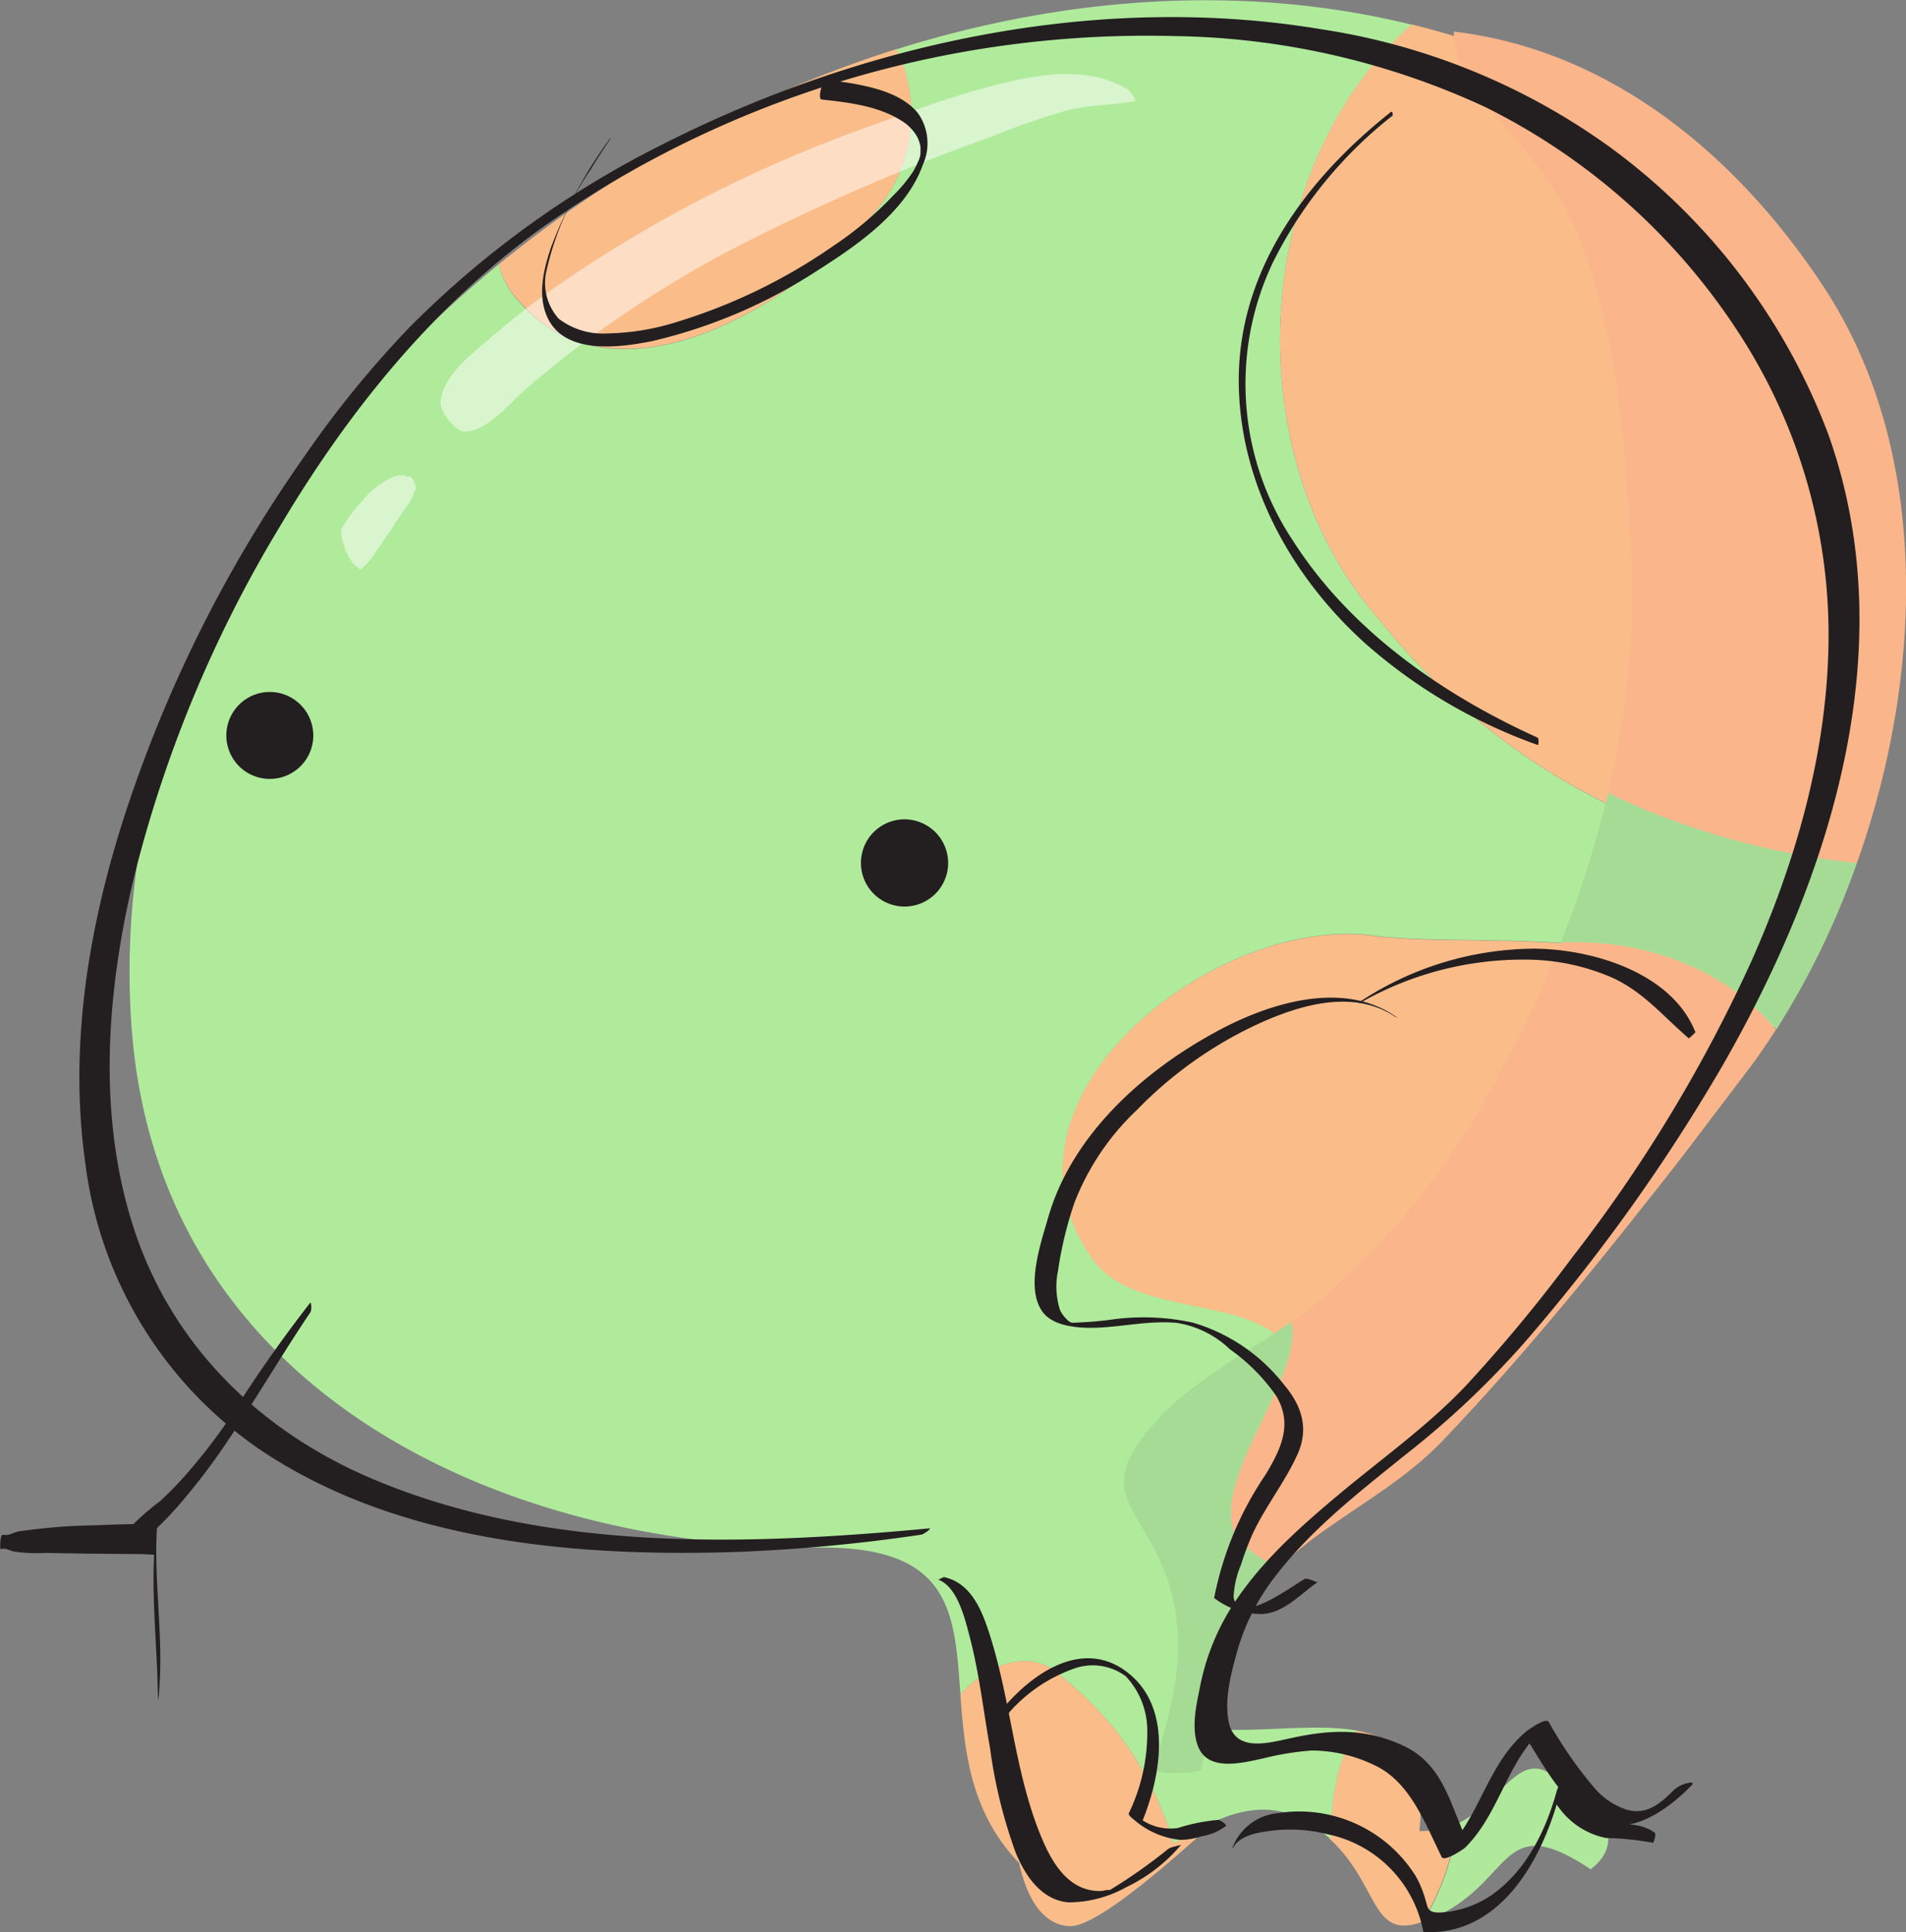 <svg xmlns="http://www.w3.org/2000/svg" viewBox="0 0 144.22 146.2"><rect x="0" y="0" width="144.22" height="146.2" fill="#808080" stroke="none"/><defs><style>.cls-1{isolation:isolate;}.cls-2,.cls-7{fill:#fabd8a;}.cls-3{fill:#b0e89c;}.cls-4{fill:#b0eb9c;}.cls-5{fill:#fab58a;}.cls-5,.cls-6,.cls-7{mix-blend-mode:multiply;}.cls-6{fill:#a6db96;}.cls-8{opacity:0.5;}.cls-9{fill:#fff;}.cls-10{fill:#231f20;}</style></defs><title>snake</title><g class="cls-1"><g id="Layer_2" data-name="Layer 2"><g id="Layer_1-2" data-name="Layer 1"><path class="cls-2" d="M66.77,15.87A11.25,11.25,0,0,0,68.26,3.71,91.23,91.23,0,0,0,38.16,20a6.19,6.19,0,0,0,1.61,2.86C46.77,30.87,59.77,23.87,66.77,15.87Z" transform="translate(-0.42)"/><path class="cls-2" d="M104.77,70.87c-12-2-30,12-22,24,3,5,12,3,15,7,4,5-3,9-4,13a3.86,3.86,0,0,0,2.17,3.86c4.61-5.09,11.61-9.21,15.7-13.24a162.27,162.27,0,0,0,22.27-26.64C128.85,69.22,114.16,71.81,104.77,70.87Z" transform="translate(-0.42)"/><path class="cls-2" d="M80.77,126.87c-2.15-2.15-5.32-1.21-7.68,1.33.27,3.77.64,8,3.44,11.6,4.2,5.48,8.33,2.4,12.69-.28A24.66,24.66,0,0,0,80.77,126.87Z" transform="translate(-0.42)"/><path class="cls-2" d="M107.82,138.54c.57-5.25-1.62-7-4.77-7.6-1.51,2.17-1.87,5.2-2,8.21a.86.86,0,0,0,.14.13c3.59,3.43,3,7.54,6.84,6.13a18.1,18.1,0,0,0,2.61-7.45A6.34,6.34,0,0,1,107.82,138.54Z" transform="translate(-0.42)"/><path class="cls-3" d="M121.44,136.68l-.66,1.31c-4.94-8.27-5.69-2.06-10.11,0a18.1,18.1,0,0,1-2.61,7.45,12.76,12.76,0,0,0,2.11-1c4.7-2.81,4.21-7.28,10.61-3C122.62,140,122.26,138.58,121.44,136.68Z" transform="translate(-0.42)"/><path class="cls-4" d="M104.77,46.87c-11-12.53-9.66-34.27,2.48-45-12.64-3.11-26.17-2.17-39,1.86a11.25,11.25,0,0,1-1.49,12.16c-7,8-20,15-27,7A6.19,6.19,0,0,1,38.16,20C20.48,34.45,8.66,55.31,10.39,77.9c2.11,27.38,27.92,39.24,52.26,39.19,9.81,0,10,5,10.44,11.11,2.36-2.54,5.53-3.48,7.68-1.33a24.66,24.66,0,0,1,8.45,12.65c3.73-2.3,7.62-4.28,11.86-.37.1-3,.46-6,2-8.21-3.5-.62-8.18.31-11.56-.23-.71-4.63,1.32-8.53,4.45-12a3.86,3.86,0,0,1-2.17-3.86c1-4,8-8,4-13-3-4-12-2-15-7-8-12,10-26,22-24,9.39.94,24.08-1.65,29.14,8,.64-1,1.28-1.93,1.9-2.93a52.87,52.87,0,0,0,4.94-10.34C127.32,65,114.28,58.76,104.77,46.87Z" transform="translate(-0.42)"/><path class="cls-2" d="M126,10.12a58.7,58.7,0,0,0-18.76-8.27c-12.14,10.75-13.45,32.49-2.48,45,9.51,11.89,22.55,18.12,36,18.71C147.56,46.2,143.93,22.18,126,10.12Z" transform="translate(-0.42)"/><path class="cls-5" d="M118.52,71.32a84.43,84.43,0,0,1-5.41,11.35A55.94,55.94,0,0,1,99.55,99c-.44.35-.91.7-1.4,1,.88,4.24-5.86,11.42-4.38,15.87a6.81,6.81,0,0,0,3.47,2.69c3.68-3.56,8.63-5.68,12.3-9.51,8-8.36,15.89-18.49,23-27.9.78-1,1.53-2.11,2.26-3.24C130.92,73.17,124.53,71,118.52,71.32Z" transform="translate(-0.42)"/><path class="cls-6" d="M93.77,115.87C92.29,111.42,99,104.24,98.15,100c-3.31,2.32-7.28,4.34-10,7.26-5.43,5.8-1.3,6.47.66,12.41,1.66,5,.24,10-1.23,14.3a9.27,9.27,0,0,0,3.71,0c1.14-5,1.09-9.92,4.81-14.23.36-.41.75-.79,1.15-1.17A6.81,6.81,0,0,1,93.77,115.87Z" transform="translate(-0.42)"/><path class="cls-6" d="M122.1,60a84.46,84.46,0,0,1-3.58,11.31c6-.34,12.4,1.85,16.31,6.59a61.65,61.65,0,0,0,6.1-12.61A57.43,57.43,0,0,1,122.1,60Z" transform="translate(-0.42)"/><path class="cls-5" d="M138.42,21.72c-6.65-10.11-16.28-17.95-28-19.33,0,2.7,1.94,4.9,3.78,7.08,2.89,3.42,4.86,5.74,6.34,10.18,2.46,7.34,3,15.43,3.34,23.12A62,62,0,0,1,122.1,60a57.43,57.43,0,0,0,18.83,5.29C146,51.05,146.53,34.05,138.42,21.72Z" transform="translate(-0.42)"/><path class="cls-7" d="M77.54,131.32c-.89,3.16-1.05,14.17,3.8,14.42,2.26.11,8.84-6,10.54-7.47-3.16,1-7.26,4.69-10.11,2.36-2.27-1.87-.72-9.91-4.65-8.46" transform="translate(-0.42)"/><g class="cls-8"><path class="cls-9" d="M85.62,6.7c-3.12-1.84-7.13-1-10.42-.12S68.37,8.78,65,10A100.3,100.3,0,0,0,43.22,21.19a60,60,0,0,0-5.47,4.19c-1.46,1.27-3.87,3-4,5.09,0,.71,1.14,2.24,1.9,2.19,1.7-.12,3.21-2,4.43-3.11,1.46-1.28,3-2.5,4.54-3.66a88.81,88.81,0,0,1,10.27-6.55,160.46,160.46,0,0,1,20.54-9,54.06,54.06,0,0,1,5.79-2c1.66-.41,3.32-.37,5-.67.36-.07-.44-.88-.55-1Z" transform="translate(-0.42)"/></g><g class="cls-8"><path class="cls-9" d="M31.39,36.06a.7.7,0,0,1-.14,0c-.09,0-.1,0-.18-.07a.94.94,0,0,0-.29,0,.72.72,0,0,0-.52.08,3.89,3.89,0,0,0-.91.46,7.08,7.08,0,0,0-.81.6c-.25.25-.5.51-.73.78a11.83,11.83,0,0,0-1.41,1.88.91.91,0,0,0-.15.35,1.74,1.74,0,0,0,.07.68,4.63,4.63,0,0,0,.86,1.87c.12.13.26.16.36.28s.18.14.3,0a5.55,5.55,0,0,0,.42-.42c.58-.66,1-1.45,1.54-2.16l-.07.1c.13-.19.27-.37.39-.57s.23-.39.36-.58l-.06.09c.26-.36.49-.72.74-1.08a2.55,2.55,0,0,0,.36-.52,3.31,3.31,0,0,1,.15-.33c.09-.16.06-.31.19-.45s-.26-1.11-.47-1Z" transform="translate(-0.42)"/></g><path class="cls-10" d="M24.12,55.85A3.29,3.29,0,1,1,21,52.36,3.3,3.3,0,0,1,24.12,55.85Z" transform="translate(-0.42)"/><path class="cls-10" d="M72.16,65.45A3.3,3.3,0,1,1,69.08,62,3.31,3.31,0,0,1,72.16,65.45Z" transform="translate(-0.42)"/><path class="cls-10" d="M70.76,115.64c-13.94,1.3-29.12,1.82-42.27-3.79-8.4-3.59-15-10-17.91-18.8-2.81-8.54-2.11-17.9-.06-26.52A96.19,96.19,0,0,1,21.57,39.88c5.16-8.69,11.54-16.62,19.76-22.58A79.38,79.38,0,0,1,89.26,2.73a57.78,57.78,0,0,1,23.5,5.35,48.52,48.52,0,0,1,19.47,17.49A41.81,41.81,0,0,1,138.77,49c-.18,8.23-2.52,16.3-5.85,23.78a112.62,112.62,0,0,1-13.53,22.35,117.44,117.44,0,0,1-8,9.66c-2.89,3.07-6.39,5.55-9.62,8.25s-6.25,5.41-8.38,8.91a17.72,17.72,0,0,0-2.21,5.89c-.27,1.31-.63,3-.09,4.34.78,1.9,3.38,1.19,4.9.87a21.66,21.66,0,0,1,3.66-.6,10.91,10.91,0,0,1,4.66,1.06c2.81,1.24,3.93,4.46,5.2,7,.19.38,1.63-.57,1.8-.74,2.68-2.69,3.17-6.75,6.12-9.17l-1.67.69c1.46,2.25,3,5.35,5.57,6.5s5.39-.95,7.1-2.72c.26-.28-.27-.17-.36-.15a2.36,2.36,0,0,0-1.07.59c-1,1-2,1.84-3.52,1.41a5.45,5.45,0,0,1-2.33-1.54,30.45,30.45,0,0,1-3.54-5.09c-.22-.36-1.47.54-1.67.69-3,2.48-3.51,6.5-6.23,9.2l1.8-.75c-1.36-2.77-1.8-5.87-4.86-7.32-2.87-1.36-5.49-1.26-8.49-.61-1.71.36-4.29,1.15-4.77-1.23-.36-1.8.25-3.93.74-5.66A16.73,16.73,0,0,1,97,119.16c2.72-3.52,6.3-6.29,9.74-9.07a67.21,67.21,0,0,0,8.91-8.37,137.43,137.43,0,0,0,15.1-21.08c8.18-14.24,13.77-31.65,8-47.81a47.73,47.73,0,0,0-16.49-21.68,50.15,50.15,0,0,0-21.88-8.94C83.67-.57,66,3.16,50.88,10.76a72.9,72.9,0,0,0-19.47,14,78,78,0,0,0-8,9.83A101.73,101.73,0,0,0,10.3,60.35c-3,8.77-4.73,18.29-3.44,27.54A30.9,30.9,0,0,0,20,109.62c10.51,7.12,24.2,8.23,36.54,7.79a128.69,128.69,0,0,0,13.57-1.29c.18,0,.85-.5.64-.48Z" transform="translate(-0.42)"/><path class="cls-10" d="M71.43,119.53c1.49.55,2.06,3.17,2.41,4.5.69,2.69,1,5.48,1.49,8.22a37.72,37.72,0,0,0,1.94,7.92c.71,1.73,1.94,3.6,4,3.77a9,9,0,0,0,4.37-1.15,12.44,12.44,0,0,0,4.17-3.23c-.06.08-.8.17-1,.34A40.4,40.4,0,0,1,84.41,143c-.38.23.25,0-.06,0s-.42.07-.63.08a3.5,3.5,0,0,1-1.28-.2c-1.79-.64-2.75-2.66-3.4-4.31-1.88-4.79-2.16-10-3.74-14.91-.57-1.79-1.39-3.88-3.44-4.33-.11,0-.36.2-.43.17Z" transform="translate(-0.42)"/><path class="cls-10" d="M105.69,8.45c-6.53,5.17-11.77,12.23-11.53,20.9.2,7.49,4.07,14.38,9.56,19.33a39.91,39.91,0,0,0,13.06,7.69c.08,0,.07-.49,0-.55-7.23-3.27-14.22-8.14-18.54-14.93a21.39,21.39,0,0,1-1.52-21,32.5,32.5,0,0,1,9.08-11.15s0-.29-.06-.26Z" transform="translate(-0.42)"/><path class="cls-10" d="M106.15,77C102,74,96.05,76,92,78.31c-5.37,3-10.52,7.73-12.27,13.81-.53,1.87-1.77,5.36-.4,7.17.84,1.1,2.78,1.21,4,1.17,2-.06,4-.55,6.1-.37a7.45,7.45,0,0,1,4.05,2A14.28,14.28,0,0,1,97,105.64c1.25,2.12.35,4-.82,5.94a25.08,25.08,0,0,0-3.89,9.33l0,0a5.82,5.82,0,0,0,3.66,1.21c1.64-.09,2.92-1.55,4.19-2.43-.11.08-.74-.33-1-.22-.92.49-5,3.65-5.38,1.37a7.09,7.09,0,0,1,.56-2.44,21.21,21.21,0,0,1,.88-2.34c1-2.14,2.51-4,3.44-6.12.83-1.93.24-3.64-1.08-5.19a13.61,13.61,0,0,0-6.86-4.67,17.46,17.46,0,0,0-6-.26,26.6,26.6,0,0,1-2.82.25,2.88,2.88,0,0,1-.51,0c.45.08,0,0-.11-.13a2.61,2.61,0,0,1-.63-.81,5.87,5.87,0,0,1-.15-3A28.34,28.34,0,0,1,81.72,91a19.16,19.16,0,0,1,4.71-7,30.81,30.81,0,0,1,9.11-6.49c3.19-1.47,7.28-2.71,10.46-.57,0,0,.13,0,.15,0Z" transform="translate(-0.42)"/><path class="cls-10" d="M103.24,75.94A24.79,24.79,0,0,1,116,72.61,16.4,16.4,0,0,1,122.47,74c2.36,1.1,3.82,2.93,5.74,4.57,0,0,.51-.43.49-.48-1.78-4.51-7.84-6.3-12.25-6.31a24.14,24.14,0,0,0-13,3.93c-.07,0-.14.16-.19.19Z" transform="translate(-0.42)"/><path class="cls-10" d="M76.78,129.57a11.78,11.78,0,0,1,4.83-3.29,4.19,4.19,0,0,1,4,.56A6,6,0,0,1,87.23,131a14,14,0,0,1-1.39,6.18c-.08.17.29.43.38.5a6.31,6.31,0,0,0,3.49,1.53,5.3,5.3,0,0,0,1.63-.27,4.16,4.16,0,0,0,1.83-.77c.12-.12-.45-.46-.55-.47a13.5,13.5,0,0,0-3.06.61,3.84,3.84,0,0,1-3.13-.92l.39.5c1.43-3.47,2.36-8.57-1-11.28s-7.2-.09-9.5,2.64c-.07.09.38.45.48.35Z" transform="translate(-0.42)"/><path class="cls-10" d="M23.91,98.55a103,103,0,0,0-6.14,8.78,42.17,42.17,0,0,1-3.39,4.37,25.8,25.8,0,0,1-1.87,1.9,19.9,19.9,0,0,0-2.28,2c-.13.17-.32,1.72,0,1.66.76-.16,1.51-1.07,2-1.58a26.42,26.42,0,0,0,2-2.12,49.32,49.32,0,0,0,3.49-4.64c2.13-3.17,4.06-6.48,6.2-9.65a1.18,1.18,0,0,0,0-.72Z" transform="translate(-0.42)"/><path class="cls-10" d="M.61,116.24H.55l-.1,1c.26-.18.76.1,1,.15a12,12,0,0,0,2.4.11q3,.06,6.06.08c.73,0,1.46,0,2.19.06v-.34c-.23,3.8.25,7.6.27,11.4,0,.16,0,0,0-.05a4.43,4.43,0,0,0,.09-.72c.34-4.08-.4-8.16-.17-12.24a1.27,1.27,0,0,0,0-.34c-1.56-.07-3.14,0-4.7.06a44.13,44.13,0,0,0-5.75.46c-.35.06-.58.24-.93.28a.87.87,0,0,0-.36,0,2.34,2.34,0,0,0-.1,1s0,0,.06,0a4.67,4.67,0,0,0,.1-1.05Z" transform="translate(-0.42)"/><path class="cls-10" d="M46.61,10.43a34.76,34.76,0,0,0-4.5,8.3c-.53,1.57-1,3.46-.36,5.07,1.2,3.1,5.5,2.52,8.06,2a39.18,39.18,0,0,0,12.57-5.4c3-1.91,6.63-4.43,7.87-7.94a3.93,3.93,0,0,0-.39-3.92C68.7,7.14,66.68,6.64,65,6.33c-.68-.12-1.35-.2-2-.26-.41,0-.72,1.43-.41,1.46,2,.22,4.23.47,6,1.58a3.34,3.34,0,0,1,1.25,1.28,2.63,2.63,0,0,1,.23.72s0,.21,0,.29a1.87,1.87,0,0,0,0,.21,1.7,1.7,0,0,1-.18.62,8,8,0,0,1-.36.72A11.08,11.08,0,0,1,68,14.8a26.35,26.35,0,0,1-4.5,3.79A42.4,42.4,0,0,1,51.7,24.34a18.53,18.53,0,0,1-5.37.89,5.48,5.48,0,0,1-3.64-1.12,4.06,4.06,0,0,1-.89-3.75,22,22,0,0,1,3.3-7.51c.48-.8,1-1.59,1.51-2.36,0,0,0-.09,0-.06Z" transform="translate(-0.42)"/><path class="cls-10" d="M93.67,139.92c.42-1,1.85-1.26,2.79-1.38a11.64,11.64,0,0,1,4.44.25,9.28,9.28,0,0,1,7.2,7.28.13.13,0,0,0,.06.12c5.75.27,8.89-5.39,10.21-10.22l-.25.41a5.81,5.81,0,0,0,3.83,2.69,21.77,21.77,0,0,1,3.53.36c.09,0,.27-.68.15-.76-1-.71-2-.59-3.19-.77a5.81,5.81,0,0,1-4-2.73c-.1-.14-.24.4-.25.42-.8,2.9-2.27,5.89-4.77,7.7a7.64,7.64,0,0,1-4.09,1.42c-.92,0-.86-.34-1.08-1.07a7.85,7.85,0,0,0-.71-1.69,10.4,10.4,0,0,0-10.44-4.76,4.08,4.08,0,0,0-3.42,2.6s0,.21,0,.13Z" transform="translate(-0.42)"/></g></g></g></svg>